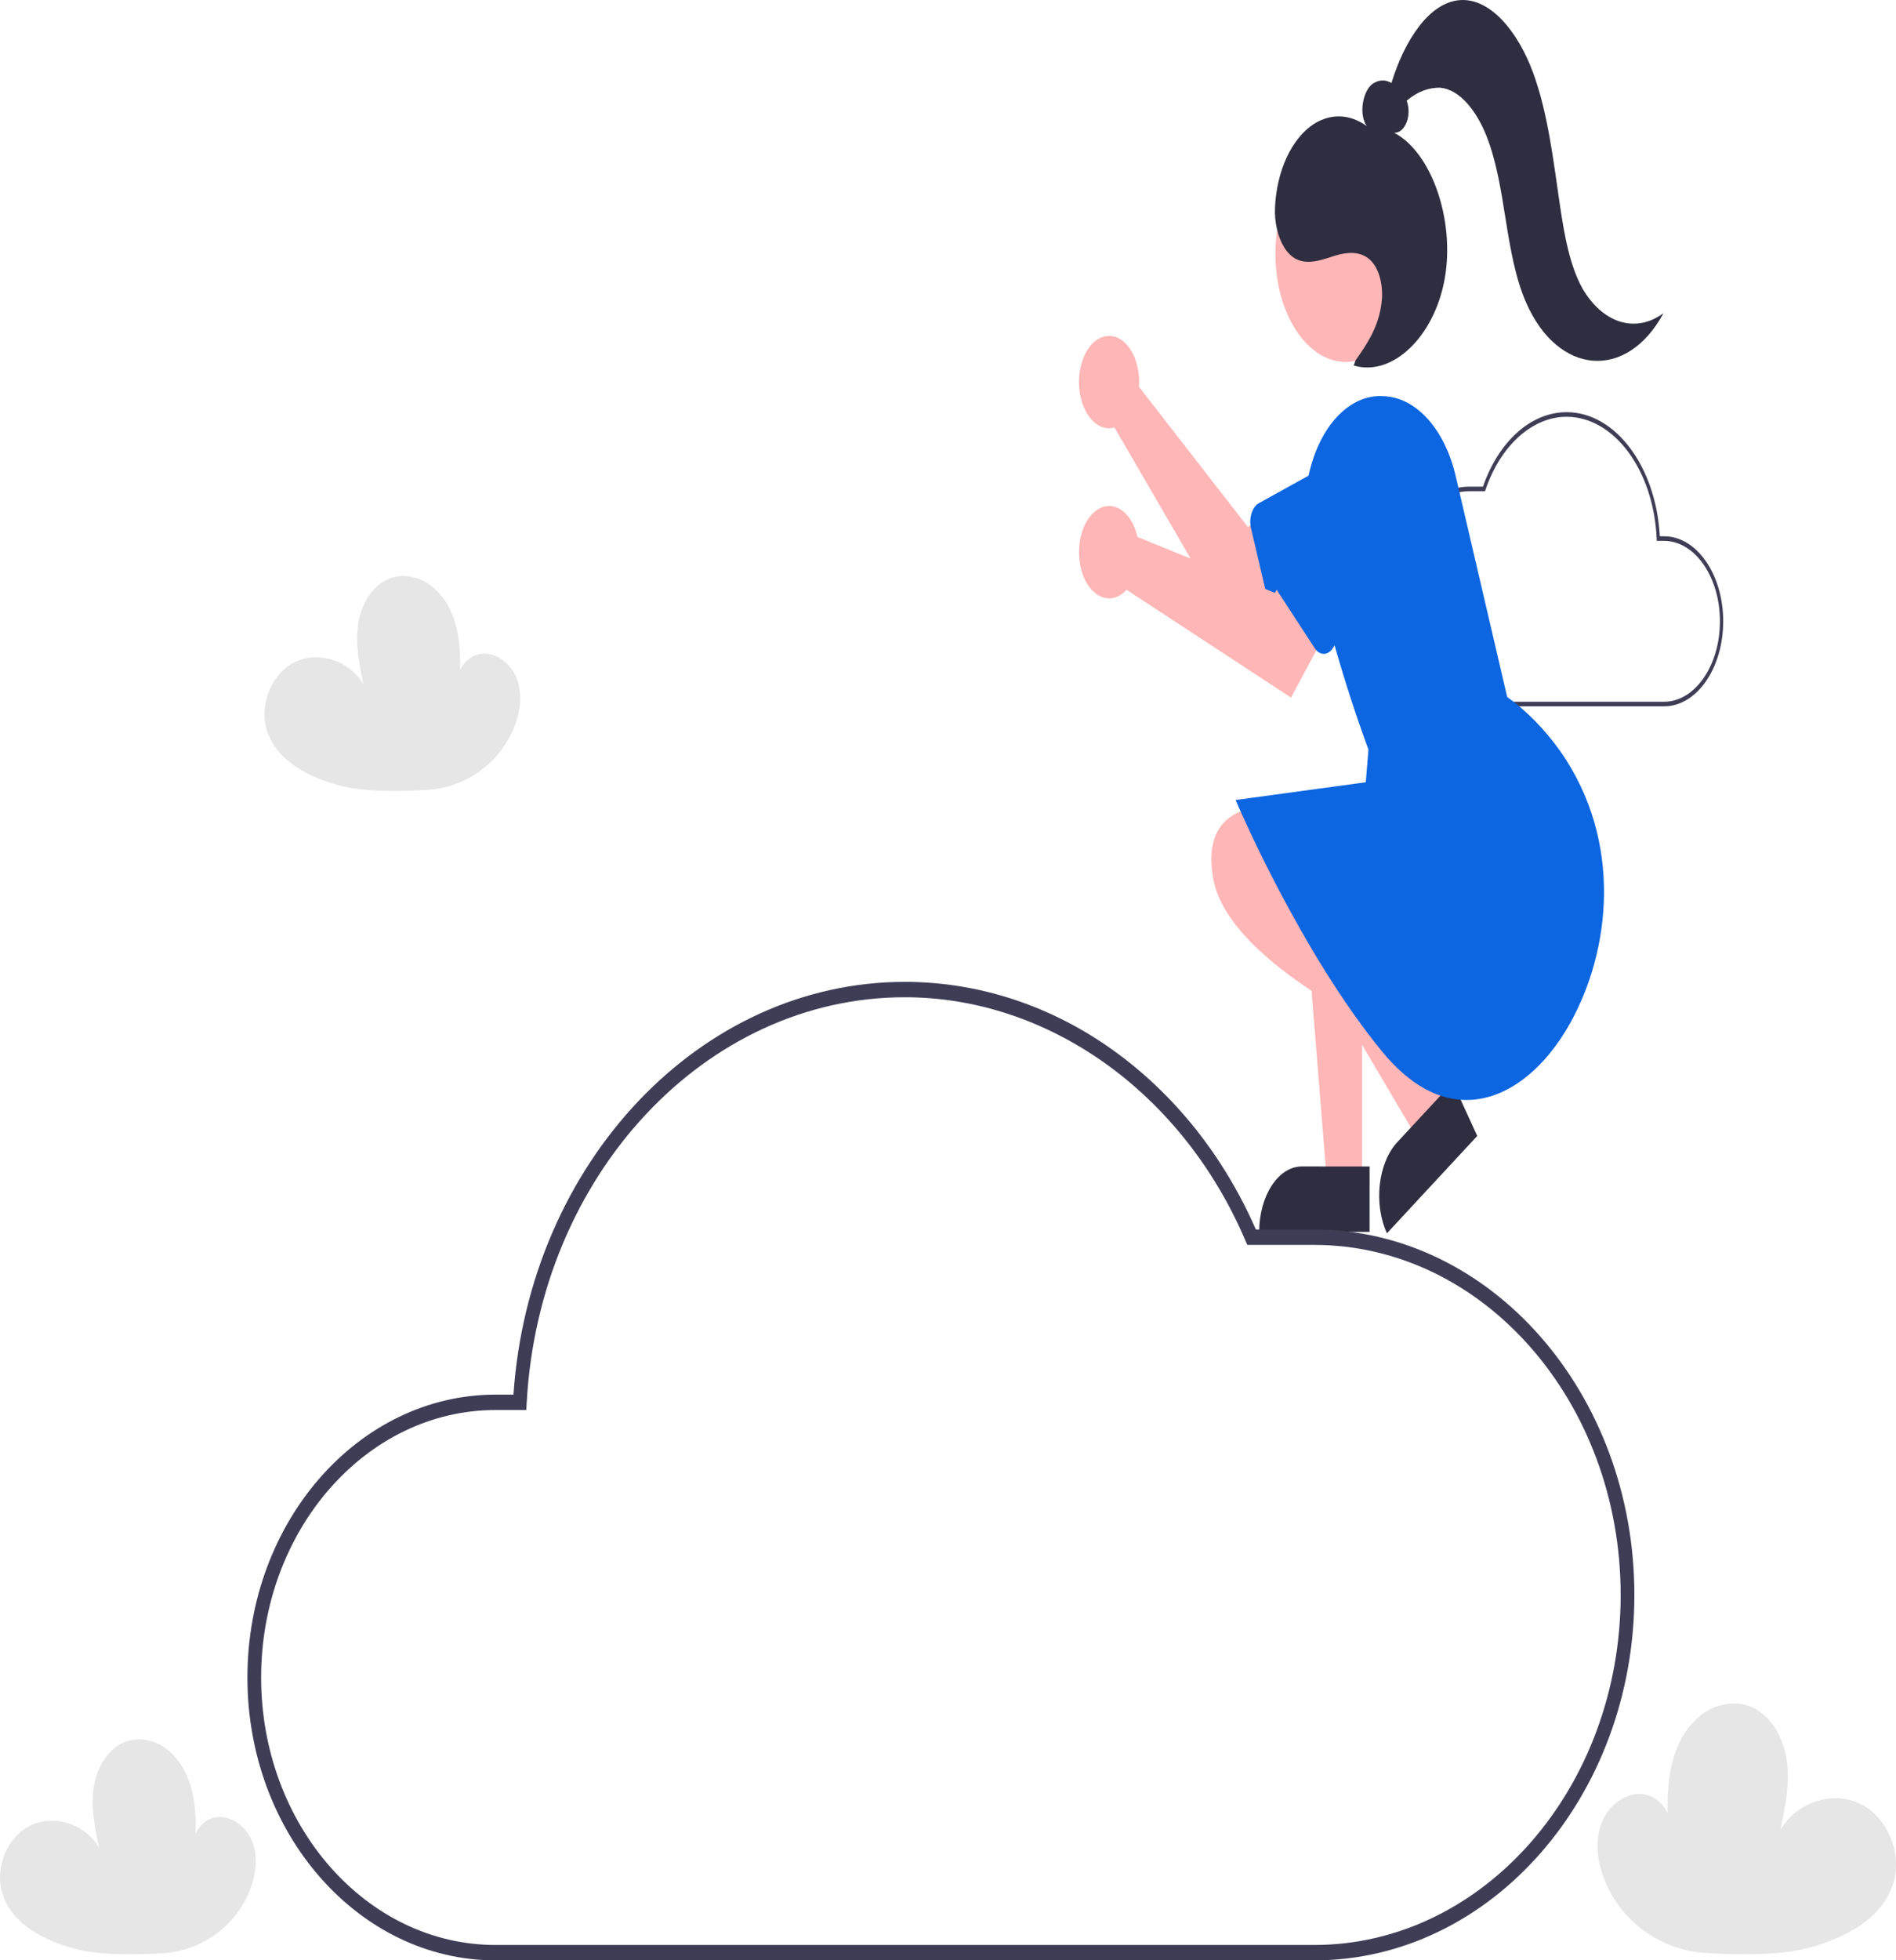 <?xml version="1.0" encoding="utf-8"?>
<svg viewBox="19.277 217.528 395.614 408.827" xmlns="http://www.w3.org/2000/svg">
  <path id="bf948e58-f613-467a-9468-983dc892a127-27" data-name="Path 449" d="M 38.52 580.502 C 30.866 580.992 23.892 585.726 20.738 593.064 C 20.593 593.406 20.452 593.754 20.323 594.106 C 19.172 597.233 18.81 600.83 20.068 603.908 C 21.33 606.992 24.477 609.327 27.631 608.843 C 30.789 608.358 33.257 604.496 31.95 601.437 C 31.662 607.617 31.42 614.111 34.669 619.487 C 36.457 622.3 38.788 624.148 41.321 624.759 C 47.868 626.525 52.214 620.847 53.086 615.121 C 53.728 610.891 52.841 606.59 51.955 602.403 C 54.679 607.341 61.154 609.54 66.117 607.206 C 71.079 604.874 73.828 598.343 72.134 592.915 C 70.138 586.529 63.483 583.227 57.302 581.483 C 52.196 580.042 44.543 580.117 38.52 580.502 Z" style="fill: rgb(230, 230, 230); transform-origin: 45.956px 602.675px;" transform="matrix(-1, 0, 0, -1, 0, 0)"/>
  <path id="b42aec13-b3c1-4211-a06e-06d70154504c-28" data-name="Path 538" d="M 392.429 573.043 C 401.364 573.614 409.505 579.142 413.186 587.706 C 413.356 588.108 413.52 588.513 413.672 588.923 C 415.017 592.575 415.436 596.771 413.966 600.366 C 412.495 603.965 408.823 606.693 405.139 606.127 C 401.453 605.56 398.57 601.052 400.098 597.48 C 400.437 604.693 400.717 612.275 396.927 618.552 C 394.838 621.833 392.113 623.993 389.16 624.704 C 381.517 626.766 376.444 620.138 375.429 613.454 C 374.68 608.518 375.713 603.497 376.744 598.61 C 373.565 604.372 366.007 606.94 360.214 604.216 C 354.423 601.492 351.212 593.869 353.19 587.534 C 355.522 580.079 363.289 576.226 370.507 574.189 C 376.466 572.508 385.399 572.594 392.429 573.043 Z" style="fill: rgb(230, 230, 230); transform-origin: 383.748px 598.926px;" transform="matrix(-1, 0, 0, -1, 0, -0)"/>
  <path d="M 366.5 364.834 L 325.816 364.834 C 317.039 364.834 309.898 354.557 309.898 341.924 C 309.898 329.288 317.039 319.011 325.816 319.011 L 328.71 319.011 C 330.303 314.415 332.757 310.527 335.803 307.77 C 338.895 304.973 342.489 303.485 346.158 303.484 C 356.338 303.484 364.821 314.816 365.611 329.364 L 366.5 329.364 C 373.301 329.364 378.835 337.321 378.835 347.099 C 378.835 356.88 373.301 364.834 366.5 364.834 Z M 325.816 319.976 C 317.415 319.976 310.58 329.822 310.58 341.924 C 310.58 354.025 317.415 363.871 325.816 363.871 L 366.5 363.871 C 372.925 363.871 378.153 356.348 378.153 347.099 C 378.153 337.853 372.925 330.328 366.5 330.328 L 364.973 330.328 L 364.953 329.877 C 364.339 315.617 356.083 304.447 346.158 304.447 C 339.011 304.447 332.365 310.435 329.231 319.702 L 329.138 319.976 L 325.816 319.976 Z" fill="#3f3d56" style="transform-origin: 344.366px 334.16px;"/>
  <path id="a8ec5313-8437-40fa-9ae6-49ad9c080ae2-29" data-name="Path 525" d="M 278.901 340.302 C 278.885 339.798 278.894 339.289 278.93 338.783 L 256.221 309.559 L 249.448 313.32 L 244.412 298.389 L 259.218 287.582 L 284.046 330.303 C 288.798 328.981 292.702 336.044 291.071 343.017 C 289.442 349.991 283.502 351.64 280.379 345.991 C 279.495 344.395 278.977 342.396 278.901 340.304 L 278.901 340.302 Z" style="fill: rgb(255, 182, 182); transform-origin: 267.93px 318.488px;" transform="matrix(-1, 0, 0, -1, 0, -0)"/>
  <path id="b5ad9c77-52a4-4655-bf33-f0307720c346-30" data-name="Path 526" d="M 307.423 309.838 L 285.493 321.979 C 279.65 325.213 278.281 336.933 283.028 343.076 C 285.232 345.928 288.26 346.759 290.972 345.258 L 312.903 333.116 C 314.299 332.345 315.024 329.981 314.521 327.837 L 314.52 327.837 L 310.868 312.317 C 310.359 310.176 308.821 309.067 307.423 309.84 L 307.423 309.838 Z" style="fill: rgb(12, 102, 225); transform-origin: 297.42px 327.794px;" transform="matrix(-1, 0, 0, -1, 0, 0)"/>
  <path id="ee570c5a-79aa-496e-9580-2e913ce96aae-31" data-name="Path 527" d="M 292.663 420.649 L 299.993 420.649 L 303.479 463.998 L 292.663 463.998 L 292.663 420.649 Z" style="fill: rgb(255, 182, 182); transform-origin: 298.071px 442.323px;" transform="matrix(-1, 0, 0, -1, -0, -0)"/>
  <path id="ab71c019-c25e-46eb-a51f-1c429aa2c12d-32" data-name="Path 528" d="M 305.051 460.79 L 282.017 460.787 L 282.015 474.434 L 296.15 474.436 C 301.065 474.436 305.051 468.325 305.051 460.79 Z" fill="#2f2e41" style="transform-origin: 293.533px 467.612px;" transform="matrix(-1, 0, 0, -1, 0, 0)"/>
  <path id="f36d9583-efe1-4c6b-b146-57ada20cd73c-33" data-name="Path 529" d="M 296.485 420.482 L 302.479 414.017 L 321.591 446.401 L 312.743 455.943 L 296.485 420.482 Z" style="fill: rgb(255, 182, 182); transform-origin: 309.038px 434.98px;" transform="matrix(-1, 0, 0, -1, -0, -0)"/>
  <path id="efce1b5c-13fd-487e-9a00-7bbfe0293cc7-34" data-name="Path 530" d="M 325.895 443.255 L 307.052 463.565 L 312.17 474.729 L 323.732 462.265 C 327.752 457.933 328.72 449.419 325.895 443.255 Z" fill="#2f2e41" style="transform-origin: 317.283px 458.992px;" transform="matrix(-1, 0, 0, -1, -0, 0)"/>
  <path id="b962c087-78c3-438a-b2f2-2ecccfec7131-35" data-name="Path 531" d="M 296.896 434.482 C 296.896 434.482 315.185 437.792 311.902 419.593 C 308.621 401.395 272.039 385.674 272.039 385.674 L 296.896 434.482 Z" style="fill: rgb(255, 182, 182); transform-origin: 292.168px 410.196px;" transform="matrix(-1, 0, 0, -1, 0, 0)"/>
  <circle id="b4ce5f2d-2188-4402-bc9c-1bcfffccb703" data-name="Ellipse 71" cx="238.48" cy="67.481" r="28.666" style="fill: rgb(255, 182, 182);" transform="matrix(-0.512, 0, 0, 0.785, 422.183, 217.529)"/>
  <path id="bec54b22-7d61-4f61-9a6e-d6909ce0cfb7-36" data-name="Path 532" d="M 284.228 316.061 C 275.871 330.979 272.947 353.872 286.272 372.914 C 289.563 377.502 293.289 381.295 297.322 384.168 L 308.06 430.219 C 310.345 440.065 316.369 446.71 323.183 446.9 C 329.806 447.337 335.889 441.338 338.376 431.917 C 339.686 427.239 339.839 421.991 338.799 417.155 C 335.601 401.891 331.403 387.164 326.268 373.199 L 326.823 366.389 L 353.967 362.688 L 353.714 362.057 C 353.583 361.729 340.296 330.693 323.302 310.091 C 317.492 303.048 311.481 300.127 305.81 300.128 C 297.213 300.126 289.391 306.839 284.228 316.061 Z" style="fill: rgb(12, 102, 225); transform-origin: 315.541px 373.525px;" transform="matrix(-1, 0, 0, -1, 0, 0)"/>
  <path id="f5e0fb0e-7954-451a-aeef-f3006d7ce30b-37" data-name="Path 533" d="M 302.261 234.1 C 304.858 238.847 305.973 245.054 306.869 251.098 C 308.288 260.657 309.385 270.542 312.535 279.074 C 315.687 287.604 321.477 294.673 327.86 294.137 C 334.209 293.601 339.34 285.768 342.064 276.86 C 343.398 277.653 344.888 277.542 346.167 276.557 C 348.13 274.907 348.864 270.222 347.231 267.876 C 350.705 270.412 354.722 270.566 358.278 268.299 C 362.883 265.289 366.006 258.581 366.363 250.921 C 366.501 247.84 365.801 244.807 364.43 242.548 C 361.611 238.103 357.626 239.634 354.084 240.766 C 350.737 241.837 346.662 242.125 344.776 237.239 C 344.034 235.2 343.825 232.804 344.194 230.54 C 344.916 225.661 347.273 222.26 349.56 219.007 L 349.934 217.94 C 341.862 215.529 333.048 223.981 330.93 236.168 C 328.81 248.353 333.715 262.412 341.501 266.478 C 339.261 266.366 337.784 270.012 338.842 273.04 C 338.856 273.082 338.871 273.123 338.887 273.164 C 336.731 275.015 334.292 275.95 331.824 275.869 C 327.803 275.464 324.323 271.078 322.23 265.794 C 320.136 260.513 319.189 254.385 318.23 248.382 C 317.269 242.378 316.231 236.264 313.992 231.122 C 307.335 215.827 292.944 214.695 285.297 228.865 C 291.079 224.567 298.016 226.71 302.261 234.1 Z" fill="#2f2e41" style="transform-origin: 325.839px 255.847px;" transform="matrix(-1, 0, 0, -1, 0, 0)"/>
  <g style="" transform="matrix(0.87, 0, 0, 1.053, -239.732, 53.858)">
    <path d="M 546.8 216.634 C 530.429 216.634 520.197 239.085 528.383 257.046 C 536.569 275.008 557.032 275.008 565.217 257.046 C 567.085 252.95 568.067 248.303 568.067 243.575 C 568.052 228.703 558.54 216.651 546.8 216.634 Z M 546.8 266.026 C 533.157 266.026 524.63 247.318 531.452 232.35 C 538.274 217.381 555.327 217.381 562.148 232.35 C 563.704 235.762 564.522 239.633 564.522 243.575 C 564.511 255.969 556.584 266.011 546.8 266.026 Z" style="transform-box: fill-box; transform-origin: 50% 50%; fill: rgb(251, 225, 10);" transform="matrix(-1, 0, 0, -1, 0, -0)"/>
    <path d="M 547.467 179.586 C 546.487 179.586 545.693 180.591 545.693 181.83 L 545.693 207.65 C 545.693 209.378 547.172 210.457 548.353 209.595 C 548.901 209.192 549.239 208.453 549.239 207.65 L 549.239 181.83 C 549.239 180.591 548.445 179.586 547.467 179.586 Z" style="transform-box: fill-box; transform-origin: 50% 50%; fill: rgb(251, 225, 10);" transform="matrix(-1, 0, 0, -1, -0, -0)"/>
    <path d="M 595.505 240.448 L 575.124 240.448 C 573.76 240.448 572.907 242.319 573.589 243.815 C 573.906 244.508 574.491 244.937 575.124 244.937 L 595.505 244.937 C 596.869 244.937 597.721 243.066 597.04 241.57 C 596.723 240.875 596.138 240.448 595.505 240.448 Z" style="transform-box: fill-box; transform-origin: 50% 50%; fill: rgb(251, 225, 10);" transform="matrix(-1, 0, 0, -1, -0, -0)"/>
    <path d="M 521.071 240.448 L 500.69 240.448 C 499.326 240.448 498.474 242.319 499.156 243.815 C 499.473 244.508 500.057 244.937 500.69 244.937 L 521.071 244.937 C 522.436 244.937 523.288 243.066 522.605 241.57 C 522.289 240.875 521.704 240.448 521.071 240.448 Z" style="transform-box: fill-box; transform-origin: 50% 50%; fill: rgb(251, 225, 10);" transform="matrix(-1, 0, 0, -1, 0, -0)"/>
    <path d="M 513.098 205.405 C 511.732 205.405 510.879 207.274 511.562 208.77 C 511.644 208.951 511.745 209.115 511.863 209.26 L 520.397 219.75 C 521.376 220.956 523.017 220.369 523.352 218.694 C 523.507 217.914 523.322 217.087 522.866 216.527 L 514.331 206.036 C 514 205.631 513.558 205.403 513.098 205.405 Z" style="transform-box: fill-box; transform-origin: 50% 50%; fill: rgb(251, 225, 10);" transform="matrix(-1, 0, 0, -1, -0, -0)"/>
    <path d="M 582.215 205.405 C 581.754 205.404 581.311 205.632 580.981 206.038 L 572.446 216.527 C 571.465 217.729 571.879 219.826 573.19 220.301 C 573.801 220.522 574.459 220.314 574.914 219.752 L 583.449 209.261 C 584.428 208.058 584.012 205.962 582.7 205.49 C 582.542 205.433 582.379 205.405 582.215 205.405 Z" style="transform-box: fill-box; transform-origin: 50% 50%; fill: rgb(251, 225, 10);" transform="matrix(-1, 0, 0, -1, -0, -0)"/>
    <path d="M 571.909 266.119 C 570.545 266.119 569.693 267.991 570.374 269.488 C 570.448 269.647 570.537 269.796 570.638 269.928 L 579.172 281.063 C 580.124 282.302 581.777 281.772 582.149 280.108 C 582.322 279.339 582.155 278.51 581.716 277.934 L 573.181 266.8 C 572.847 266.364 572.388 266.119 571.909 266.119 Z" style="transform-box: fill-box; transform-origin: 50% 50%; fill: rgb(251, 225, 10);" transform="matrix(-1, 0, 0, -1, 0, 0)"/>
    <path d="M 521.633 266.116 C 521.155 266.115 520.697 266.36 520.365 266.795 L 510.058 280.174 C 509.103 281.409 509.562 283.489 510.883 283.919 C 511.499 284.118 512.15 283.885 512.594 283.309 L 522.901 269.929 C 523.854 268.693 523.393 266.614 522.071 266.187 C 521.928 266.141 521.78 266.116 521.633 266.116 Z" style="transform-box: fill-box; transform-origin: 50% 50%; fill: rgb(251, 225, 10);" transform="matrix(-1, 0, 0, -1, -0, 0)"/>
    <path d="M 547.467 276.127 C 546.487 276.127 545.693 277.133 545.693 278.373 L 545.693 304.193 C 545.693 305.92 547.172 307.001 548.353 306.136 C 548.901 305.735 549.239 304.995 549.239 304.193 L 549.239 278.373 C 549.239 277.133 548.445 276.127 547.467 276.127 Z" style="transform-box: fill-box; transform-origin: 50% 50%; fill: rgb(251, 225, 10);" transform="matrix(-1, 0, 0, -1, -0, 0)"/>
  </g>
  <path id="b0998da5-27dc-40b2-8d45-277f647e44e1-38" data-name="Path 536" d="M 287.261 357.94 C 287.107 357.492 286.976 357.024 286.867 356.546 L 258.21 344.891 L 253.122 352.71 L 244.426 342.479 L 254.833 323.046 L 289.146 345.534 C 293.081 341.239 298.574 345.09 299.03 352.464 C 299.488 359.836 294.568 365.204 290.176 362.125 C 288.933 361.255 287.911 359.784 287.261 357.94 Z" style="fill: rgb(255, 182, 182); transform-origin: 271.743px 343.028px;" transform="matrix(-1, 0, 0, -1, 0, 0)"/>
  <path id="a2d8cb05-8bad-48ca-a39c-34dd34963d12-39" data-name="Path 537" d="M 304.052 307.481 L 287.566 332.762 C 283.171 339.495 285.179 350.999 291.179 353.469 C 293.966 354.616 296.94 353.394 298.979 350.264 L 315.467 324.983 C 316.516 323.372 316.516 320.761 315.467 319.15 L 315.467 319.149 L 307.857 307.482 C 306.804 305.873 305.104 305.873 304.053 307.482 L 304.052 307.481 Z" style="fill: rgb(12, 102, 225); transform-origin: 300.724px 330.084px;" transform="matrix(-1, 0, 0, -1, 0, 0)"/>
  <path d="M 308.52 422.291 L 137.725 422.291 C 100.878 422.291 70.901 456.479 70.901 498.499 C 70.901 540.521 100.878 574.707 137.725 574.707 L 149.876 574.707 C 156.56 589.995 166.862 602.927 179.656 612.094 C 192.635 621.402 207.718 626.35 223.123 626.355 C 265.856 626.355 301.475 588.667 304.79 540.274 L 308.52 540.274 C 337.072 540.274 360.3 513.812 360.3 481.283 C 360.3 448.755 337.072 422.291 308.52 422.291 Z M 137.725 571.497 C 102.457 571.497 73.763 538.751 73.763 498.499 C 73.763 458.248 102.457 425.501 137.725 425.501 L 308.52 425.501 C 335.492 425.501 357.438 450.524 357.438 481.283 C 357.438 512.042 335.492 537.065 308.52 537.065 L 302.107 537.065 L 302.026 538.572 C 299.448 585.998 264.788 623.146 223.123 623.146 C 193.12 623.146 165.227 603.231 152.064 572.409 L 151.673 571.497 L 137.725 571.497 Z" fill="#3f3d56" style="transform-origin: 215.601px 524.323px;" transform="matrix(-1, 0, 0, -1, 0, 0)"/>
  <path id="path-1" data-name="Path 449" d="M 93.695 337.891 C 86.041 338.382 79.068 343.115 75.915 350.453 C 75.767 350.796 75.628 351.144 75.498 351.494 C 74.348 354.622 73.985 358.218 75.244 361.298 C 76.504 364.382 79.654 366.716 82.808 366.234 C 85.965 365.746 88.432 361.885 87.125 358.827 C 86.837 365.005 86.594 371.498 89.844 376.877 C 91.633 379.689 93.964 381.539 96.496 382.148 C 103.043 383.914 107.388 378.236 108.26 372.509 C 108.903 368.281 108.015 363.981 107.131 359.793 C 109.855 364.731 116.329 366.929 121.292 364.596 C 126.254 362.263 129.006 355.732 127.309 350.304 C 125.313 343.917 118.659 340.617 112.477 338.873 C 107.372 337.431 99.717 337.507 93.695 337.891 Z" style="fill: rgb(230, 230, 230); transform-origin: 101.132px 360.064px;" transform="matrix(-1, 0, 0, -1, 0, -0)"/>
</svg>